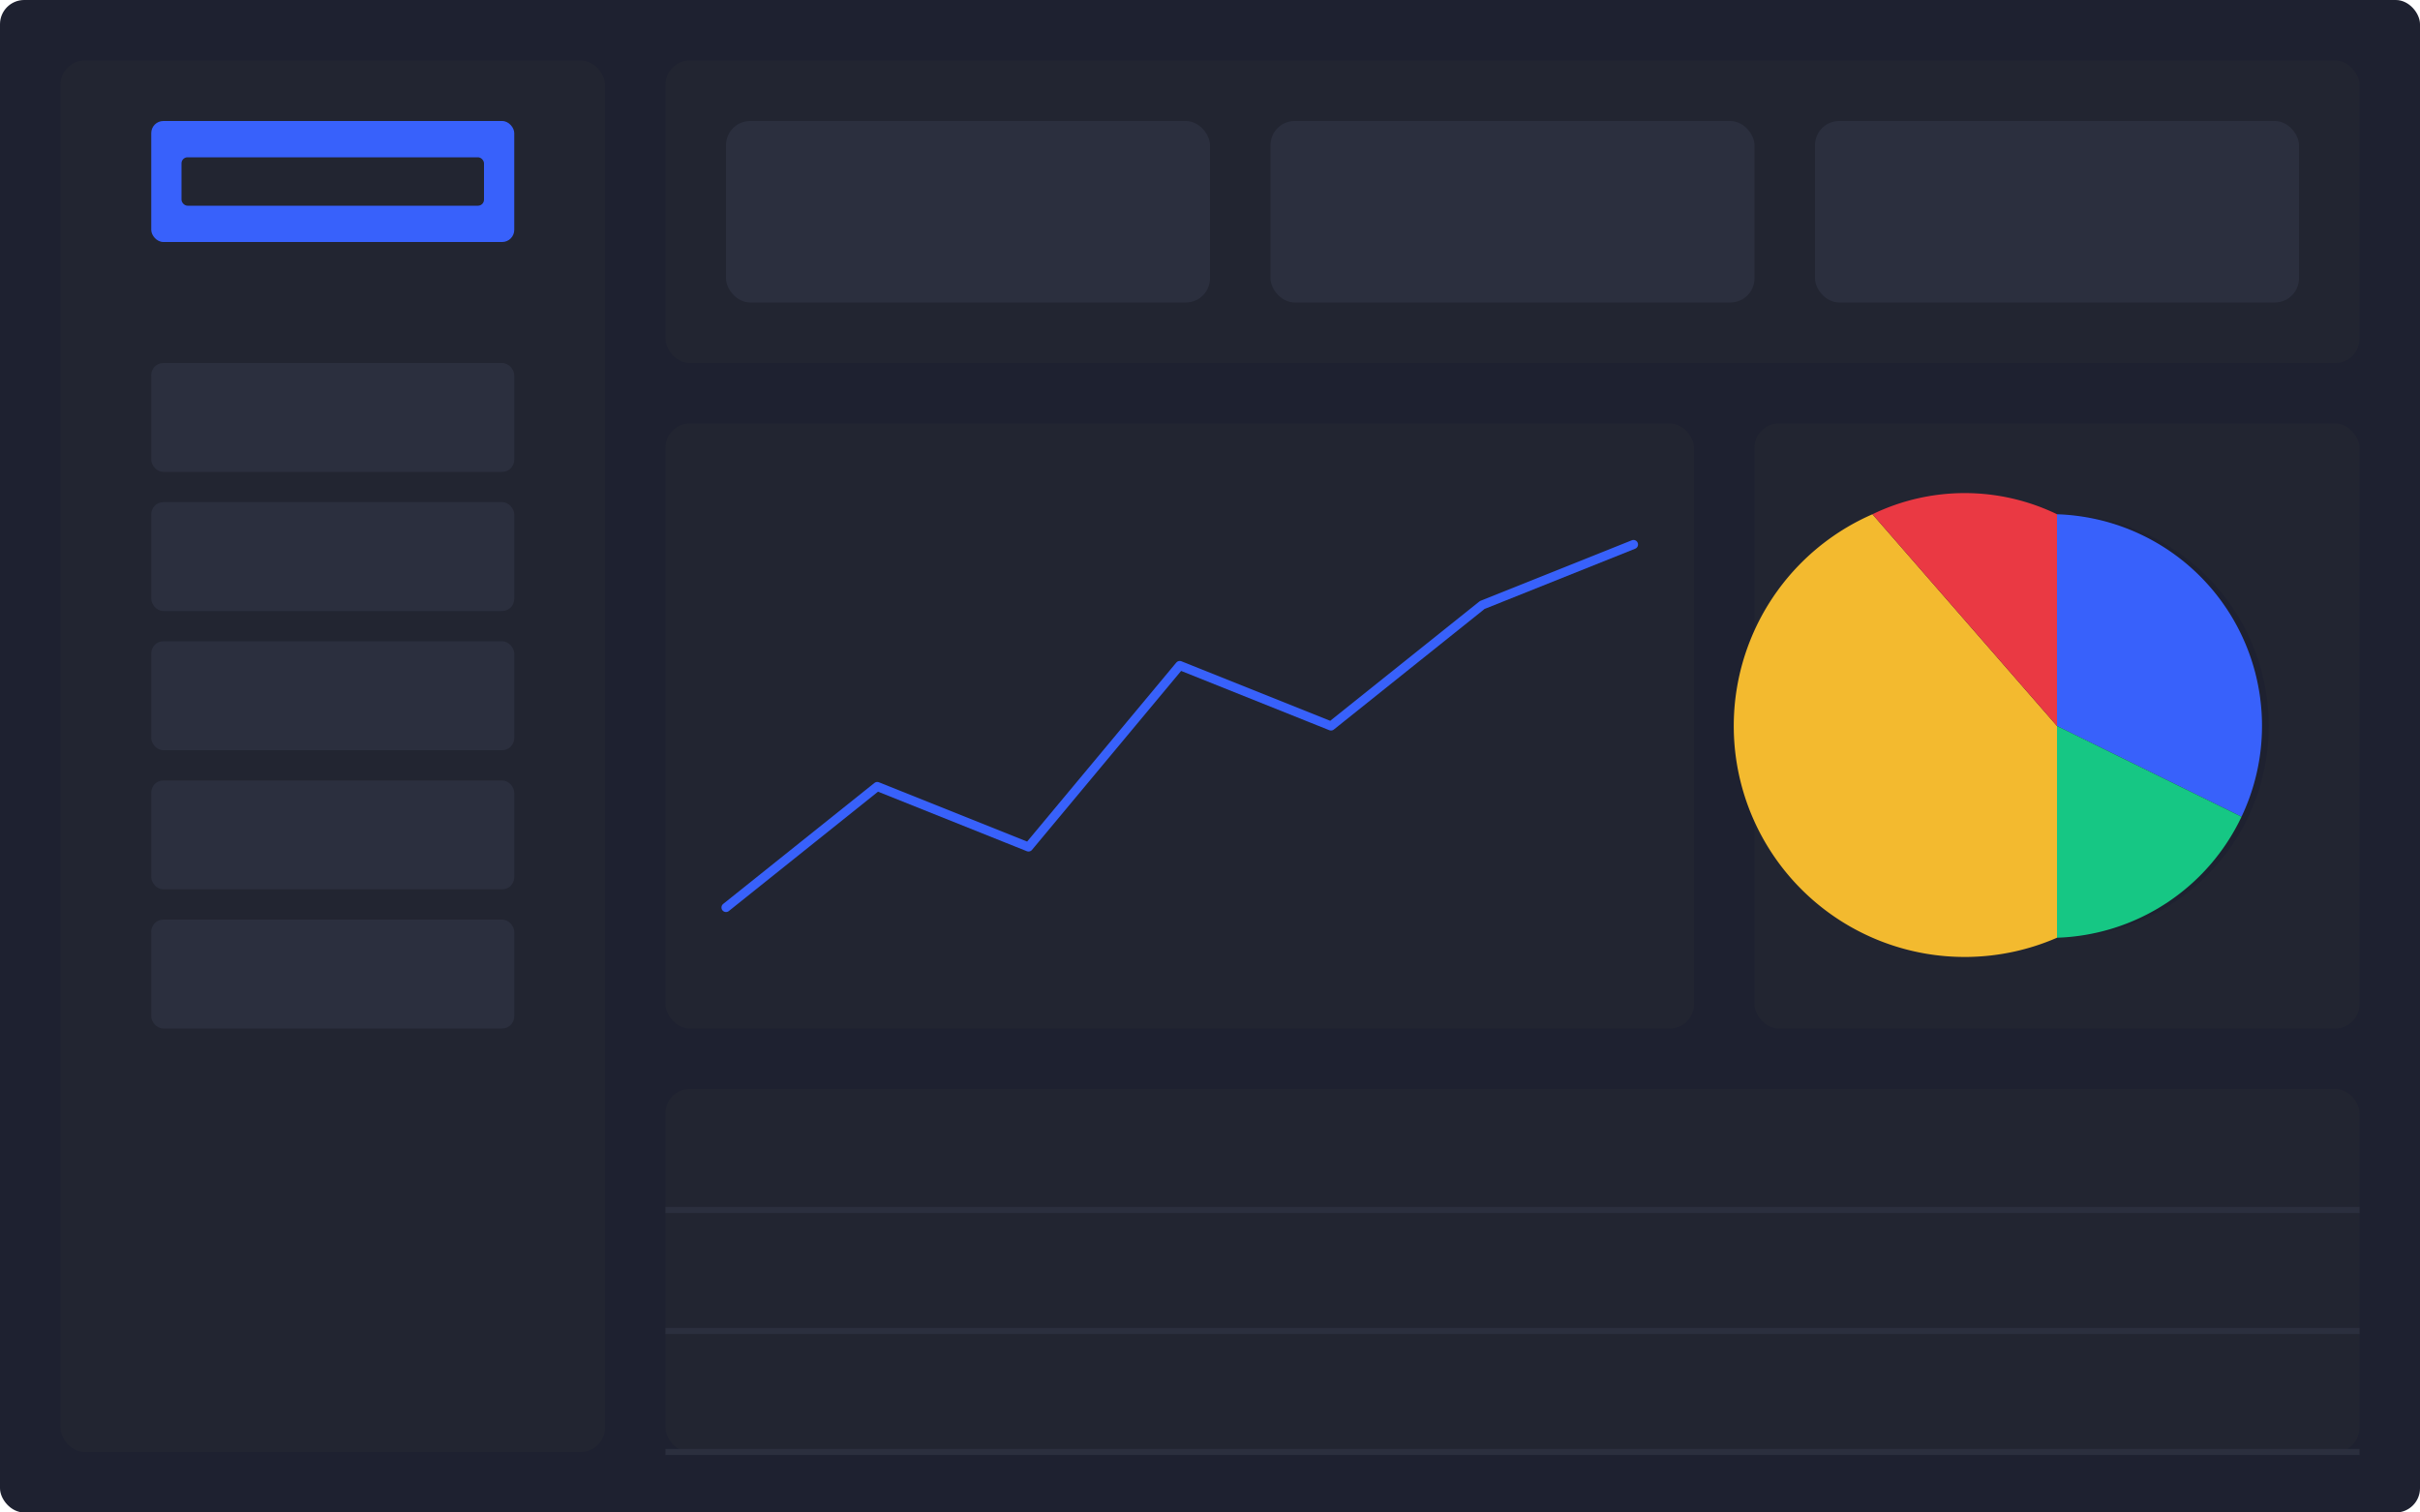 <svg width="800" height="500" viewBox="0 0 800 500" fill="none" xmlns="http://www.w3.org/2000/svg">
  <!-- Фон -->
  <rect width="800" height="500" rx="8" fill="#1E2130"/>
  
  <!-- Боковая панель -->
  <rect x="20" y="20" width="180" height="460" rx="8" fill="#222531"/>
  
  <!-- Логотип -->
  <rect x="50" y="40" width="120" height="40" rx="4" fill="#3861FB"/>
  <rect x="60" y="52" width="100" height="16" rx="2" fill="#222531"/>
  
  <!-- Пункты меню -->
  <rect x="50" y="120" width="120" height="36" rx="4" fill="#2B2F3E"/>
  <rect x="50" y="166" width="120" height="36" rx="4" fill="#2B2F3E"/>
  <rect x="50" y="212" width="120" height="36" rx="4" fill="#2B2F3E"/>
  <rect x="50" y="258" width="120" height="36" rx="4" fill="#2B2F3E"/>
  <rect x="50" y="304" width="120" height="36" rx="4" fill="#2B2F3E"/>
  
  <!-- Главная область -->
  <rect x="220" y="20" width="560" height="100" rx="8" fill="#222531"/>
  
  <!-- Карточки метрик -->
  <rect x="240" y="40" width="160" height="60" rx="8" fill="#2B2F3E"/>
  <rect x="420" y="40" width="160" height="60" rx="8" fill="#2B2F3E"/>
  <rect x="600" y="40" width="160" height="60" rx="8" fill="#2B2F3E"/>
  
  <!-- График -->
  <rect x="220" y="140" width="340" height="200" rx="8" fill="#222531"/>
  <polyline points="240,300 290,260 340,280 390,220 440,240 490,200 540,180" stroke="#3861FB" stroke-width="3" stroke-linecap="round" stroke-linejoin="round"/>
  
  <!-- Круговая диаграмма -->
  <rect x="580" y="140" width="200" height="200" rx="8" fill="#222531"/>
  <circle cx="680" cy="240" r="70" fill="#1E2130"/>
  <path d="M680,240 L680,170 A70,70 0 0,1 741,270 Z" fill="#3861FB"/>
  <path d="M680,240 L741,270 A70,70 0 0,1 680,310 Z" fill="#16C784"/>
  <path d="M680,240 L680,310 A70,70 0 0,1 619,170 Z" fill="#F3BA2F"/>
  <path d="M680,240 L619,170 A70,70 0 0,1 680,170 Z" fill="#EA3943"/>
  
  <!-- Таблица транзакций -->
  <rect x="220" y="360" width="560" height="120" rx="8" fill="#222531"/>
  <line x1="220" y1="400" x2="780" y2="400" stroke="#2B2F3E" stroke-width="2"/>
  <line x1="220" y1="440" x2="780" y2="440" stroke="#2B2F3E" stroke-width="2"/>
  <line x1="220" y1="480" x2="780" y2="480" stroke="#2B2F3E" stroke-width="2"/>
</svg> 